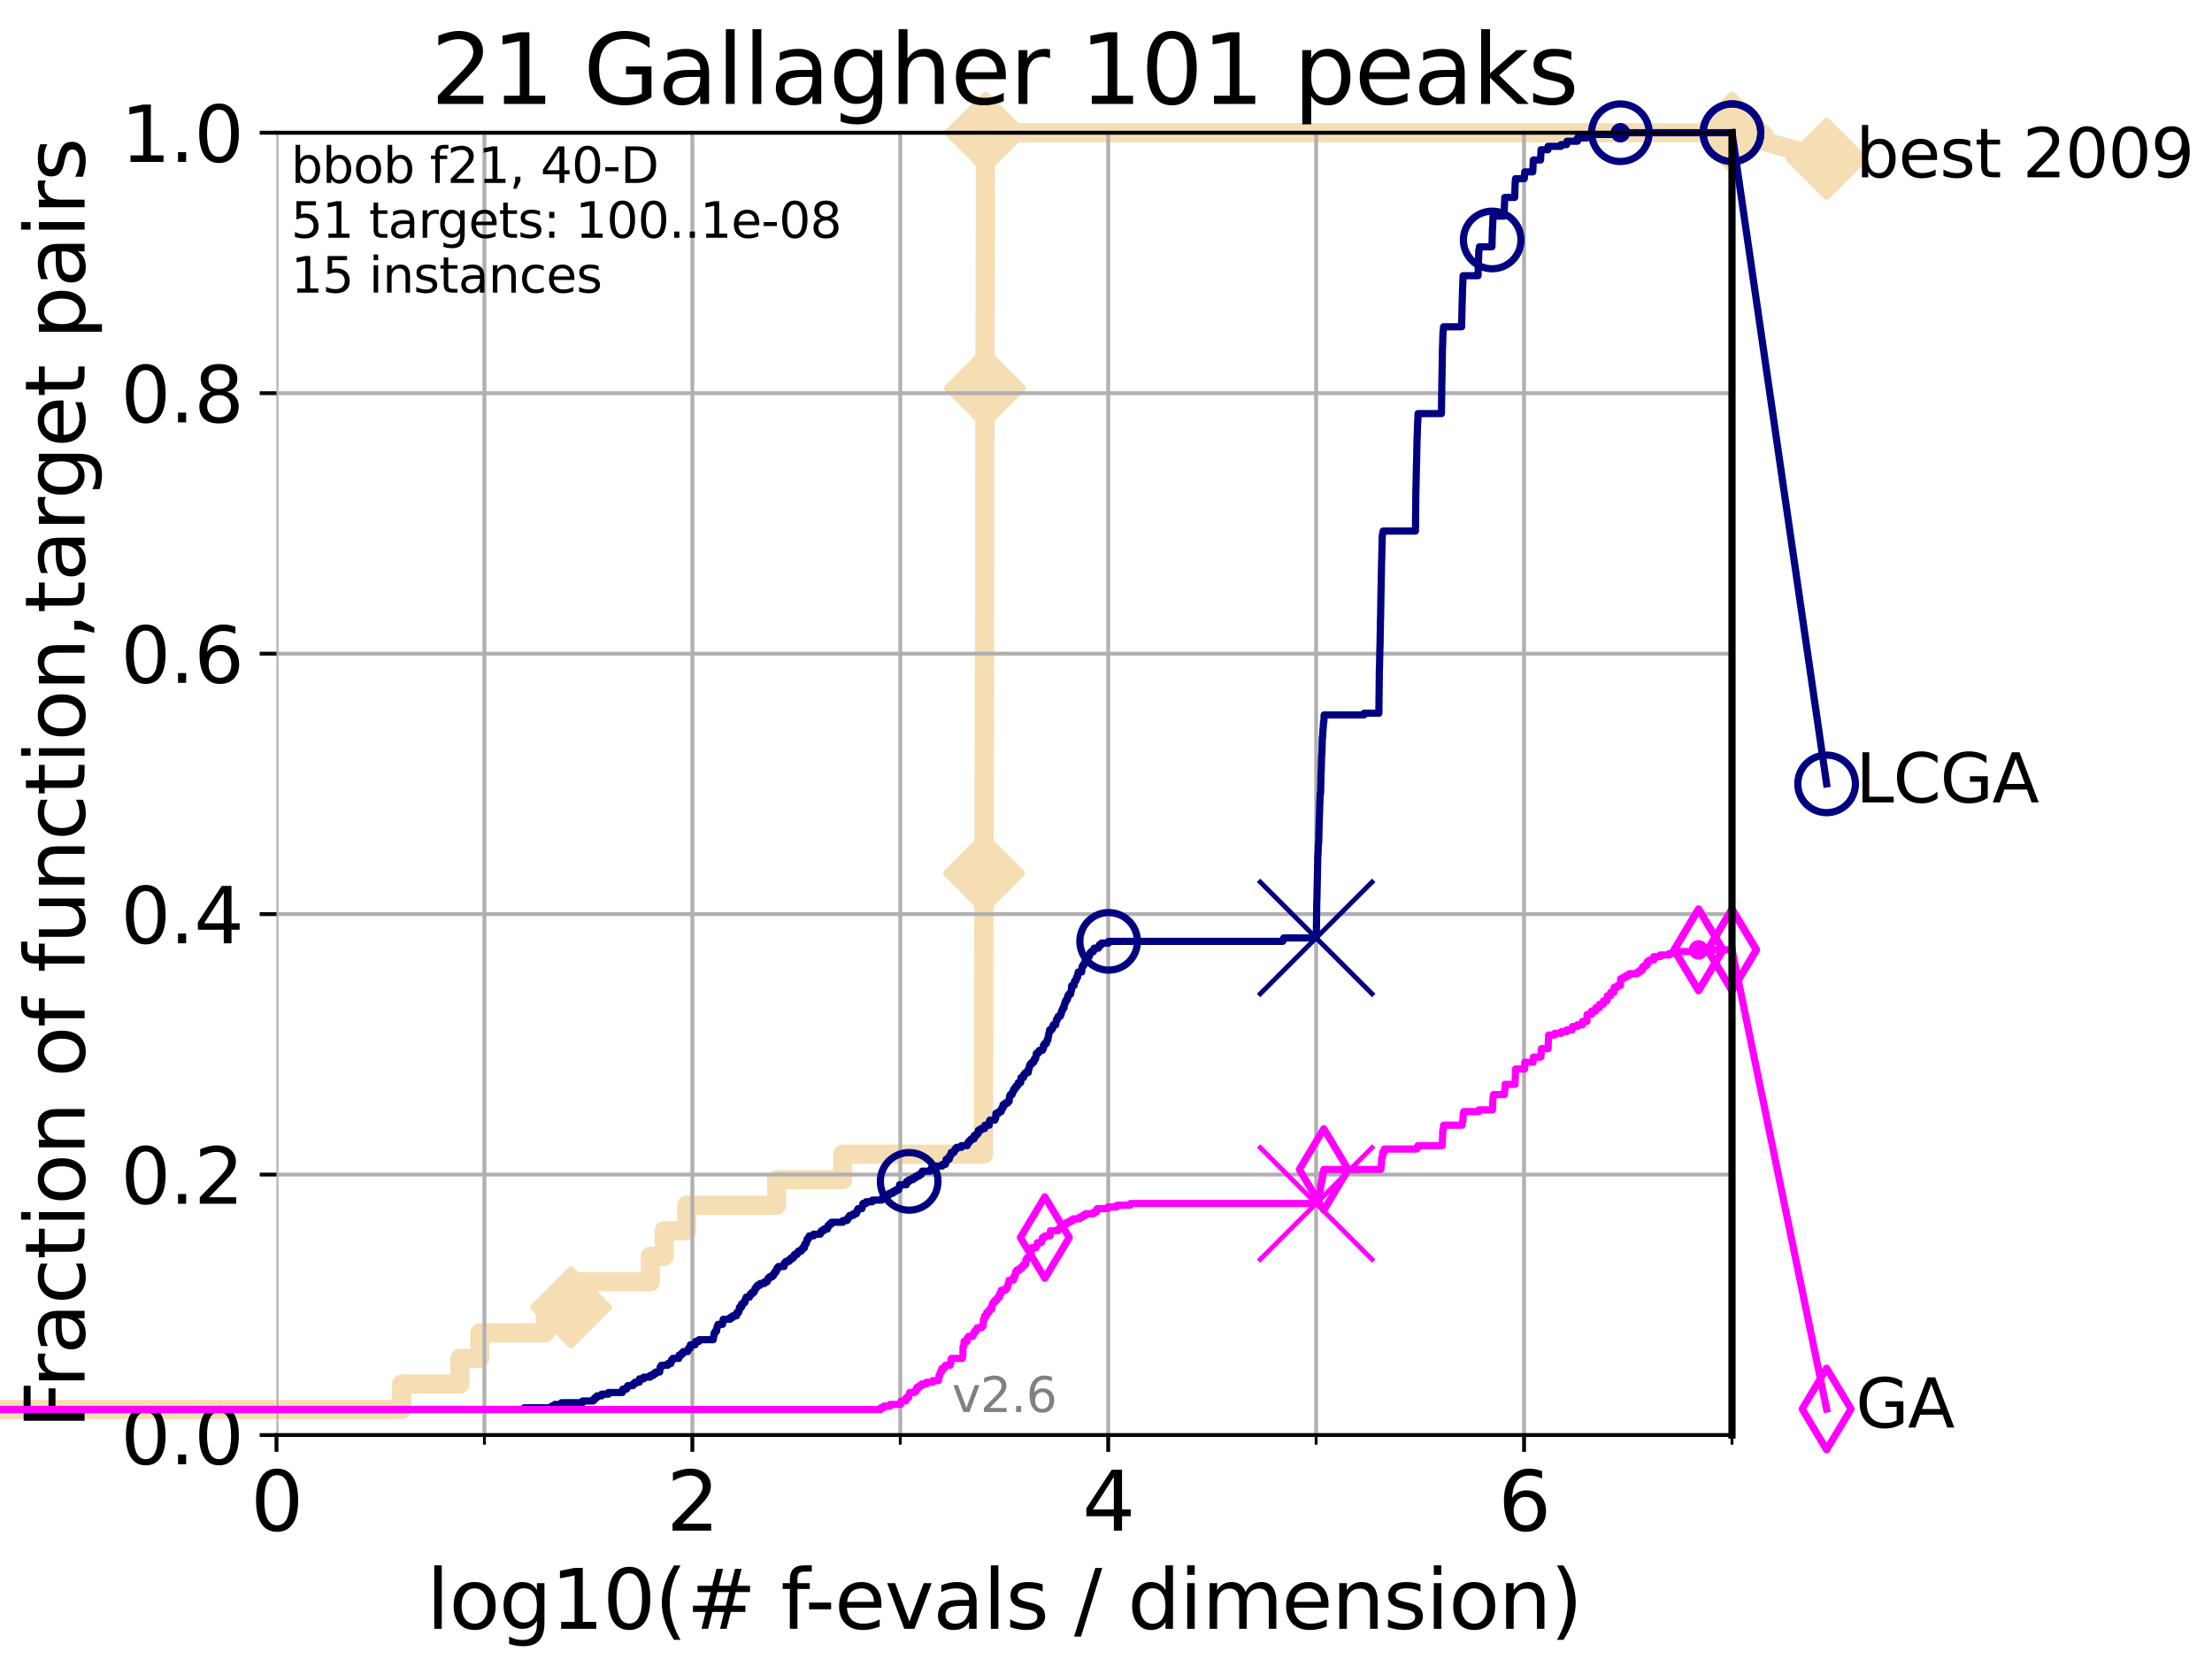 <?xml version="1.0" encoding="utf-8" standalone="no"?>
<!DOCTYPE svg PUBLIC "-//W3C//DTD SVG 1.1//EN"
  "http://www.w3.org/Graphics/SVG/1.1/DTD/svg11.dtd">
<svg xmlns:xlink="http://www.w3.org/1999/xlink" width="460.8pt" height="345.6pt" viewBox="0 0 460.8 345.6" xmlns="http://www.w3.org/2000/svg" version="1.1">
 <defs>
  <style type="text/css">*{stroke-linejoin: round; stroke-linecap: butt}</style>
 </defs>
 <g id="figure_1">
  <g id="patch_1">
   <path d="M 0 345.6 
L 460.8 345.6 
L 460.8 0 
L 0 0 
z
" style="fill: #ffffff"/>
  </g>
  <g id="axes_1">
   <g id="patch_2">
    <path d="M 57.6 298.944 
L 360.806 298.944 
L 360.806 27.648 
L 57.6 27.648 
z
" style="fill: #ffffff"/>
   </g>
   <g id="line2d_1">
    <path d="M -1 293.624 
L 83.678 293.624 
L 83.678 288.305 
L 95.814 288.305 
L 95.814 282.985 
L 99.95 282.985 
L 99.95 277.666 
L 113.574 277.666 
L 113.574 272.346 
L 118.962 272.346 
L 118.962 267.027 
L 135.464 267.027 
L 135.464 261.707 
L 138.362 261.707 
L 138.362 256.388 
L 143.046 256.388 
L 143.046 251.068 
L 161.786 251.068 
L 161.786 245.749 
L 175.553 245.749 
L 175.553 240.429 
L 204.876 240.429 
L 204.876 235.11 
L 204.894 235.11 
L 204.894 229.79 
L 204.898 229.79 
L 204.898 224.471 
L 204.901 224.471 
L 204.901 219.151 
L 204.915 219.151 
L 204.915 213.832 
L 204.922 213.832 
L 204.922 208.512 
L 204.934 208.512 
L 204.934 203.192 
L 204.943 203.192 
L 204.943 197.873 
L 204.954 197.873 
L 204.954 192.553 
L 204.97 192.553 
L 204.97 187.234 
L 204.977 187.234 
L 204.977 181.914 
L 204.988 181.914 
L 204.988 176.595 
L 205.012 176.595 
L 205.012 171.275 
L 205.019 171.275 
L 205.019 165.956 
L 205.028 165.956 
L 205.028 160.636 
L 205.05 160.636 
L 205.05 155.317 
L 205.057 155.317 
L 205.057 149.997 
L 205.067 149.997 
L 205.067 144.678 
L 205.082 144.678 
L 205.082 139.358 
L 205.093 139.358 
L 205.093 134.039 
L 205.105 134.039 
L 205.105 128.719 
L 205.111 128.719 
L 205.111 123.4 
L 205.128 123.4 
L 205.128 118.08 
L 205.135 118.08 
L 205.135 112.76 
L 205.14 112.76 
L 205.14 107.441 
L 205.155 107.441 
L 205.155 102.121 
L 205.161 102.121 
L 205.161 96.802 
L 205.165 96.802 
L 205.165 91.482 
L 205.175 91.482 
L 205.175 86.163 
L 205.185 86.163 
L 205.185 80.843 
L 205.19 80.843 
L 205.19 75.524 
L 205.2 75.524 
L 205.2 70.204 
L 205.209 70.204 
L 205.209 64.885 
L 205.222 64.885 
L 205.222 59.565 
L 205.23 59.565 
L 205.23 54.246 
L 205.238 54.246 
L 205.238 48.926 
L 205.259 48.926 
L 205.259 43.607 
L 205.265 43.607 
L 205.265 38.287 
L 205.27 38.287 
L 205.27 32.968 
L 205.295 32.968 
L 205.295 27.648 
L 360.806 27.648 
" style="fill: none; stroke: #f5deb3; stroke-width: 4; stroke-linecap: square"/>
   </g>
   <g id="line2d_2">
    <defs>
     <path id="m027d52baf2" d="M 0 7.778 
L 7.778 0 
L 0 -7.778 
L -7.778 0 
z
" style="stroke: #f5deb3; stroke-width: 1.5; stroke-linejoin: miter"/>
    </defs>
    <g>
     <use xlink:href="#m027d52baf2" x="118.962" y="272.346" style="fill: #f5deb3; stroke: #f5deb3; stroke-width: 1.5; stroke-linejoin: miter"/>
     <use xlink:href="#m027d52baf2" x="204.988" y="181.914" style="fill: #f5deb3; stroke: #f5deb3; stroke-width: 1.5; stroke-linejoin: miter"/>
     <use xlink:href="#m027d52baf2" x="205.19" y="80.843" style="fill: #f5deb3; stroke: #f5deb3; stroke-width: 1.5; stroke-linejoin: miter"/>
     <use xlink:href="#m027d52baf2" x="205.295" y="27.648" style="fill: #f5deb3; stroke: #f5deb3; stroke-width: 1.5; stroke-linejoin: miter"/>
     <use xlink:href="#m027d52baf2" x="205.295" y="27.648" style="fill: #f5deb3; stroke: #f5deb3; stroke-width: 1.5; stroke-linejoin: miter"/>
     <use xlink:href="#m027d52baf2" x="360.806" y="27.648" style="fill: #f5deb3; stroke: #f5deb3; stroke-width: 1.5; stroke-linejoin: miter"/>
    </g>
   </g>
   <g id="line2d_3">
    <path style="fill: none; stroke: #f5deb3; stroke-width: 4; stroke-linecap: square"/>
    <g/>
   </g>
   <g id="line2d_4">
    <path d="M 360.806 27.648 
L 380.515 33.074 
" style="fill: none; stroke: #f5deb3; stroke-width: 4; stroke-linecap: square"/>
    <g>
     <use xlink:href="#m027d52baf2" x="360.806" y="27.648" style="fill: #f5deb3; stroke: #f5deb3; stroke-width: 1.5; stroke-linejoin: miter"/>
     <use xlink:href="#m027d52baf2" x="380.515" y="33.074" style="fill: #f5deb3; stroke: #f5deb3; stroke-width: 1.5; stroke-linejoin: miter"/>
    </g>
   </g>
   <g id="matplotlib.axis_1">
    <g id="xtick_1">
     <g id="line2d_5">
      <path d="M 57.6 298.944 
L 57.6 27.648 
" clip-path="url(#p8a98ebef67)" style="fill: none; stroke: #b0b0b0; stroke-width: 0.8; stroke-linecap: square"/>
     </g>
     <g id="line2d_6">
      <defs>
       <path id="mb5e9f739db" d="M 0 0 
L 0 3.5 
" style="stroke: #000000; stroke-width: 0.8"/>
      </defs>
      <g>
       <use xlink:href="#mb5e9f739db" x="57.6" y="298.944" style="stroke: #000000; stroke-width: 0.8"/>
      </g>
     </g>
     <g id="text_1">
      <!-- 0 -->
      <g transform="translate(52.192 318.861)scale(0.17 -0.17)">
       <defs>
        <path id="DejaVuSans-30" d="M 2034 4250 
Q 1547 4250 1301 3770 
Q 1056 3291 1056 2328 
Q 1056 1369 1301 889 
Q 1547 409 2034 409 
Q 2525 409 2770 889 
Q 3016 1369 3016 2328 
Q 3016 3291 2770 3770 
Q 2525 4250 2034 4250 
z
M 2034 4750 
Q 2819 4750 3233 4129 
Q 3647 3509 3647 2328 
Q 3647 1150 3233 529 
Q 2819 -91 2034 -91 
Q 1250 -91 836 529 
Q 422 1150 422 2328 
Q 422 3509 836 4129 
Q 1250 4750 2034 4750 
z
" transform="scale(0.016)"/>
       </defs>
       <use xlink:href="#DejaVuSans-30"/>
      </g>
     </g>
    </g>
    <g id="xtick_2">
     <g id="line2d_7">
      <path d="M 144.23 298.944 
L 144.23 27.648 
" clip-path="url(#p8a98ebef67)" style="fill: none; stroke: #b0b0b0; stroke-width: 0.8; stroke-linecap: square"/>
     </g>
     <g id="line2d_8">
      <g>
       <use xlink:href="#mb5e9f739db" x="144.23" y="298.944" style="stroke: #000000; stroke-width: 0.8"/>
      </g>
     </g>
     <g id="text_2">
      <!-- 2 -->
      <g transform="translate(138.822 318.861)scale(0.17 -0.17)">
       <defs>
        <path id="DejaVuSans-32" d="M 1228 531 
L 3431 531 
L 3431 0 
L 469 0 
L 469 531 
Q 828 903 1448 1529 
Q 2069 2156 2228 2338 
Q 2531 2678 2651 2914 
Q 2772 3150 2772 3378 
Q 2772 3750 2511 3984 
Q 2250 4219 1831 4219 
Q 1534 4219 1204 4116 
Q 875 4013 500 3803 
L 500 4441 
Q 881 4594 1212 4672 
Q 1544 4750 1819 4750 
Q 2544 4750 2975 4387 
Q 3406 4025 3406 3419 
Q 3406 3131 3298 2873 
Q 3191 2616 2906 2266 
Q 2828 2175 2409 1742 
Q 1991 1309 1228 531 
z
" transform="scale(0.016)"/>
       </defs>
       <use xlink:href="#DejaVuSans-32"/>
      </g>
     </g>
    </g>
    <g id="xtick_3">
     <g id="line2d_9">
      <path d="M 230.861 298.944 
L 230.861 27.648 
" clip-path="url(#p8a98ebef67)" style="fill: none; stroke: #b0b0b0; stroke-width: 0.8; stroke-linecap: square"/>
     </g>
     <g id="line2d_10">
      <g>
       <use xlink:href="#mb5e9f739db" x="230.861" y="298.944" style="stroke: #000000; stroke-width: 0.8"/>
      </g>
     </g>
     <g id="text_3">
      <!-- 4 -->
      <g transform="translate(225.453 318.861)scale(0.17 -0.17)">
       <defs>
        <path id="DejaVuSans-34" d="M 2419 4116 
L 825 1625 
L 2419 1625 
L 2419 4116 
z
M 2253 4666 
L 3047 4666 
L 3047 1625 
L 3713 1625 
L 3713 1100 
L 3047 1100 
L 3047 0 
L 2419 0 
L 2419 1100 
L 313 1100 
L 313 1709 
L 2253 4666 
z
" transform="scale(0.016)"/>
       </defs>
       <use xlink:href="#DejaVuSans-34"/>
      </g>
     </g>
    </g>
    <g id="xtick_4">
     <g id="line2d_11">
      <path d="M 317.491 298.944 
L 317.491 27.648 
" clip-path="url(#p8a98ebef67)" style="fill: none; stroke: #b0b0b0; stroke-width: 0.8; stroke-linecap: square"/>
     </g>
     <g id="line2d_12">
      <g>
       <use xlink:href="#mb5e9f739db" x="317.491" y="298.944" style="stroke: #000000; stroke-width: 0.8"/>
      </g>
     </g>
     <g id="text_4">
      <!-- 6 -->
      <g transform="translate(312.083 318.861)scale(0.17 -0.17)">
       <defs>
        <path id="DejaVuSans-36" d="M 2113 2584 
Q 1688 2584 1439 2293 
Q 1191 2003 1191 1497 
Q 1191 994 1439 701 
Q 1688 409 2113 409 
Q 2538 409 2786 701 
Q 3034 994 3034 1497 
Q 3034 2003 2786 2293 
Q 2538 2584 2113 2584 
z
M 3366 4563 
L 3366 3988 
Q 3128 4100 2886 4159 
Q 2644 4219 2406 4219 
Q 1781 4219 1451 3797 
Q 1122 3375 1075 2522 
Q 1259 2794 1537 2939 
Q 1816 3084 2150 3084 
Q 2853 3084 3261 2657 
Q 3669 2231 3669 1497 
Q 3669 778 3244 343 
Q 2819 -91 2113 -91 
Q 1303 -91 875 529 
Q 447 1150 447 2328 
Q 447 3434 972 4092 
Q 1497 4750 2381 4750 
Q 2619 4750 2861 4703 
Q 3103 4656 3366 4563 
z
" transform="scale(0.016)"/>
       </defs>
       <use xlink:href="#DejaVuSans-36"/>
      </g>
     </g>
    </g>
    <g id="xtick_5">
     <g id="line2d_13">
      <path d="M 100.915 298.944 
L 100.915 27.648 
" clip-path="url(#p8a98ebef67)" style="fill: none; stroke: #b0b0b0; stroke-width: 0.8; stroke-linecap: square"/>
     </g>
     <g id="line2d_14">
      <defs>
       <path id="mde432f12de" d="M 0 0 
L 0 2 
" style="stroke: #000000; stroke-width: 0.6"/>
      </defs>
      <g>
       <use xlink:href="#mde432f12de" x="100.915" y="298.944" style="stroke: #000000; stroke-width: 0.6"/>
      </g>
     </g>
    </g>
    <g id="xtick_6">
     <g id="line2d_15">
      <path d="M 187.546 298.944 
L 187.546 27.648 
" clip-path="url(#p8a98ebef67)" style="fill: none; stroke: #b0b0b0; stroke-width: 0.8; stroke-linecap: square"/>
     </g>
     <g id="line2d_16">
      <g>
       <use xlink:href="#mde432f12de" x="187.546" y="298.944" style="stroke: #000000; stroke-width: 0.6"/>
      </g>
     </g>
    </g>
    <g id="xtick_7">
     <g id="line2d_17">
      <path d="M 274.176 298.944 
L 274.176 27.648 
" clip-path="url(#p8a98ebef67)" style="fill: none; stroke: #b0b0b0; stroke-width: 0.8; stroke-linecap: square"/>
     </g>
     <g id="line2d_18">
      <g>
       <use xlink:href="#mde432f12de" x="274.176" y="298.944" style="stroke: #000000; stroke-width: 0.6"/>
      </g>
     </g>
    </g>
    <g id="xtick_8">
     <g id="line2d_19">
      <path d="M 360.806 298.944 
L 360.806 27.648 
" clip-path="url(#p8a98ebef67)" style="fill: none; stroke: #b0b0b0; stroke-width: 0.8; stroke-linecap: square"/>
     </g>
     <g id="line2d_20">
      <g>
       <use xlink:href="#mde432f12de" x="360.806" y="298.944" style="stroke: #000000; stroke-width: 0.6"/>
      </g>
     </g>
    </g>
    <g id="text_5">
     <!-- log10(# f-evals / dimension) -->
     <g transform="translate(88.823 339.314)scale(0.17 -0.17)">
      <defs>
       <path id="DejaVuSans-6c" d="M 603 4863 
L 1178 4863 
L 1178 0 
L 603 0 
L 603 4863 
z
" transform="scale(0.016)"/>
       <path id="DejaVuSans-6f" d="M 1959 3097 
Q 1497 3097 1228 2736 
Q 959 2375 959 1747 
Q 959 1119 1226 758 
Q 1494 397 1959 397 
Q 2419 397 2687 759 
Q 2956 1122 2956 1747 
Q 2956 2369 2687 2733 
Q 2419 3097 1959 3097 
z
M 1959 3584 
Q 2709 3584 3137 3096 
Q 3566 2609 3566 1747 
Q 3566 888 3137 398 
Q 2709 -91 1959 -91 
Q 1206 -91 779 398 
Q 353 888 353 1747 
Q 353 2609 779 3096 
Q 1206 3584 1959 3584 
z
" transform="scale(0.016)"/>
       <path id="DejaVuSans-67" d="M 2906 1791 
Q 2906 2416 2648 2759 
Q 2391 3103 1925 3103 
Q 1463 3103 1205 2759 
Q 947 2416 947 1791 
Q 947 1169 1205 825 
Q 1463 481 1925 481 
Q 2391 481 2648 825 
Q 2906 1169 2906 1791 
z
M 3481 434 
Q 3481 -459 3084 -895 
Q 2688 -1331 1869 -1331 
Q 1566 -1331 1297 -1286 
Q 1028 -1241 775 -1147 
L 775 -588 
Q 1028 -725 1275 -790 
Q 1522 -856 1778 -856 
Q 2344 -856 2625 -561 
Q 2906 -266 2906 331 
L 2906 616 
Q 2728 306 2450 153 
Q 2172 0 1784 0 
Q 1141 0 747 490 
Q 353 981 353 1791 
Q 353 2603 747 3093 
Q 1141 3584 1784 3584 
Q 2172 3584 2450 3431 
Q 2728 3278 2906 2969 
L 2906 3500 
L 3481 3500 
L 3481 434 
z
" transform="scale(0.016)"/>
       <path id="DejaVuSans-31" d="M 794 531 
L 1825 531 
L 1825 4091 
L 703 3866 
L 703 4441 
L 1819 4666 
L 2450 4666 
L 2450 531 
L 3481 531 
L 3481 0 
L 794 0 
L 794 531 
z
" transform="scale(0.016)"/>
       <path id="DejaVuSans-28" d="M 1984 4856 
Q 1566 4138 1362 3434 
Q 1159 2731 1159 2009 
Q 1159 1288 1364 580 
Q 1569 -128 1984 -844 
L 1484 -844 
Q 1016 -109 783 600 
Q 550 1309 550 2009 
Q 550 2706 781 3412 
Q 1013 4119 1484 4856 
L 1984 4856 
z
" transform="scale(0.016)"/>
       <path id="DejaVuSans-23" d="M 3272 2816 
L 2363 2816 
L 2100 1772 
L 3016 1772 
L 3272 2816 
z
M 2803 4594 
L 2478 3297 
L 3391 3297 
L 3719 4594 
L 4219 4594 
L 3897 3297 
L 4872 3297 
L 4872 2816 
L 3775 2816 
L 3519 1772 
L 4513 1772 
L 4513 1294 
L 3397 1294 
L 3072 0 
L 2572 0 
L 2894 1294 
L 1978 1294 
L 1656 0 
L 1153 0 
L 1478 1294 
L 494 1294 
L 494 1772 
L 1594 1772 
L 1856 2816 
L 850 2816 
L 850 3297 
L 1978 3297 
L 2297 4594 
L 2803 4594 
z
" transform="scale(0.016)"/>
       <path id="DejaVuSans-20" transform="scale(0.016)"/>
       <path id="DejaVuSans-66" d="M 2375 4863 
L 2375 4384 
L 1825 4384 
Q 1516 4384 1395 4259 
Q 1275 4134 1275 3809 
L 1275 3500 
L 2222 3500 
L 2222 3053 
L 1275 3053 
L 1275 0 
L 697 0 
L 697 3053 
L 147 3053 
L 147 3500 
L 697 3500 
L 697 3744 
Q 697 4328 969 4595 
Q 1241 4863 1831 4863 
L 2375 4863 
z
" transform="scale(0.016)"/>
       <path id="DejaVuSans-2d" d="M 313 2009 
L 1997 2009 
L 1997 1497 
L 313 1497 
L 313 2009 
z
" transform="scale(0.016)"/>
       <path id="DejaVuSans-65" d="M 3597 1894 
L 3597 1613 
L 953 1613 
Q 991 1019 1311 708 
Q 1631 397 2203 397 
Q 2534 397 2845 478 
Q 3156 559 3463 722 
L 3463 178 
Q 3153 47 2828 -22 
Q 2503 -91 2169 -91 
Q 1331 -91 842 396 
Q 353 884 353 1716 
Q 353 2575 817 3079 
Q 1281 3584 2069 3584 
Q 2775 3584 3186 3129 
Q 3597 2675 3597 1894 
z
M 3022 2063 
Q 3016 2534 2758 2815 
Q 2500 3097 2075 3097 
Q 1594 3097 1305 2825 
Q 1016 2553 972 2059 
L 3022 2063 
z
" transform="scale(0.016)"/>
       <path id="DejaVuSans-76" d="M 191 3500 
L 800 3500 
L 1894 563 
L 2988 3500 
L 3597 3500 
L 2284 0 
L 1503 0 
L 191 3500 
z
" transform="scale(0.016)"/>
       <path id="DejaVuSans-61" d="M 2194 1759 
Q 1497 1759 1228 1600 
Q 959 1441 959 1056 
Q 959 750 1161 570 
Q 1363 391 1709 391 
Q 2188 391 2477 730 
Q 2766 1069 2766 1631 
L 2766 1759 
L 2194 1759 
z
M 3341 1997 
L 3341 0 
L 2766 0 
L 2766 531 
Q 2569 213 2275 61 
Q 1981 -91 1556 -91 
Q 1019 -91 701 211 
Q 384 513 384 1019 
Q 384 1609 779 1909 
Q 1175 2209 1959 2209 
L 2766 2209 
L 2766 2266 
Q 2766 2663 2505 2880 
Q 2244 3097 1772 3097 
Q 1472 3097 1187 3025 
Q 903 2953 641 2809 
L 641 3341 
Q 956 3463 1253 3523 
Q 1550 3584 1831 3584 
Q 2591 3584 2966 3190 
Q 3341 2797 3341 1997 
z
" transform="scale(0.016)"/>
       <path id="DejaVuSans-73" d="M 2834 3397 
L 2834 2853 
Q 2591 2978 2328 3040 
Q 2066 3103 1784 3103 
Q 1356 3103 1142 2972 
Q 928 2841 928 2578 
Q 928 2378 1081 2264 
Q 1234 2150 1697 2047 
L 1894 2003 
Q 2506 1872 2764 1633 
Q 3022 1394 3022 966 
Q 3022 478 2636 193 
Q 2250 -91 1575 -91 
Q 1294 -91 989 -36 
Q 684 19 347 128 
L 347 722 
Q 666 556 975 473 
Q 1284 391 1588 391 
Q 1994 391 2212 530 
Q 2431 669 2431 922 
Q 2431 1156 2273 1281 
Q 2116 1406 1581 1522 
L 1381 1569 
Q 847 1681 609 1914 
Q 372 2147 372 2553 
Q 372 3047 722 3315 
Q 1072 3584 1716 3584 
Q 2034 3584 2315 3537 
Q 2597 3491 2834 3397 
z
" transform="scale(0.016)"/>
       <path id="DejaVuSans-2f" d="M 1625 4666 
L 2156 4666 
L 531 -594 
L 0 -594 
L 1625 4666 
z
" transform="scale(0.016)"/>
       <path id="DejaVuSans-64" d="M 2906 2969 
L 2906 4863 
L 3481 4863 
L 3481 0 
L 2906 0 
L 2906 525 
Q 2725 213 2448 61 
Q 2172 -91 1784 -91 
Q 1150 -91 751 415 
Q 353 922 353 1747 
Q 353 2572 751 3078 
Q 1150 3584 1784 3584 
Q 2172 3584 2448 3432 
Q 2725 3281 2906 2969 
z
M 947 1747 
Q 947 1113 1208 752 
Q 1469 391 1925 391 
Q 2381 391 2643 752 
Q 2906 1113 2906 1747 
Q 2906 2381 2643 2742 
Q 2381 3103 1925 3103 
Q 1469 3103 1208 2742 
Q 947 2381 947 1747 
z
" transform="scale(0.016)"/>
       <path id="DejaVuSans-69" d="M 603 3500 
L 1178 3500 
L 1178 0 
L 603 0 
L 603 3500 
z
M 603 4863 
L 1178 4863 
L 1178 4134 
L 603 4134 
L 603 4863 
z
" transform="scale(0.016)"/>
       <path id="DejaVuSans-6d" d="M 3328 2828 
Q 3544 3216 3844 3400 
Q 4144 3584 4550 3584 
Q 5097 3584 5394 3201 
Q 5691 2819 5691 2113 
L 5691 0 
L 5113 0 
L 5113 2094 
Q 5113 2597 4934 2840 
Q 4756 3084 4391 3084 
Q 3944 3084 3684 2787 
Q 3425 2491 3425 1978 
L 3425 0 
L 2847 0 
L 2847 2094 
Q 2847 2600 2669 2842 
Q 2491 3084 2119 3084 
Q 1678 3084 1418 2786 
Q 1159 2488 1159 1978 
L 1159 0 
L 581 0 
L 581 3500 
L 1159 3500 
L 1159 2956 
Q 1356 3278 1631 3431 
Q 1906 3584 2284 3584 
Q 2666 3584 2933 3390 
Q 3200 3197 3328 2828 
z
" transform="scale(0.016)"/>
       <path id="DejaVuSans-6e" d="M 3513 2113 
L 3513 0 
L 2938 0 
L 2938 2094 
Q 2938 2591 2744 2837 
Q 2550 3084 2163 3084 
Q 1697 3084 1428 2787 
Q 1159 2491 1159 1978 
L 1159 0 
L 581 0 
L 581 3500 
L 1159 3500 
L 1159 2956 
Q 1366 3272 1645 3428 
Q 1925 3584 2291 3584 
Q 2894 3584 3203 3211 
Q 3513 2838 3513 2113 
z
" transform="scale(0.016)"/>
       <path id="DejaVuSans-29" d="M 513 4856 
L 1013 4856 
Q 1481 4119 1714 3412 
Q 1947 2706 1947 2009 
Q 1947 1309 1714 600 
Q 1481 -109 1013 -844 
L 513 -844 
Q 928 -128 1133 580 
Q 1338 1288 1338 2009 
Q 1338 2731 1133 3434 
Q 928 4138 513 4856 
z
" transform="scale(0.016)"/>
      </defs>
      <use xlink:href="#DejaVuSans-6c"/>
      <use xlink:href="#DejaVuSans-6f" x="27.783"/>
      <use xlink:href="#DejaVuSans-67" x="88.965"/>
      <use xlink:href="#DejaVuSans-31" x="152.441"/>
      <use xlink:href="#DejaVuSans-30" x="216.064"/>
      <use xlink:href="#DejaVuSans-28" x="279.688"/>
      <use xlink:href="#DejaVuSans-23" x="318.701"/>
      <use xlink:href="#DejaVuSans-20" x="402.49"/>
      <use xlink:href="#DejaVuSans-66" x="434.277"/>
      <use xlink:href="#DejaVuSans-2d" x="463.982"/>
      <use xlink:href="#DejaVuSans-65" x="500.066"/>
      <use xlink:href="#DejaVuSans-76" x="561.59"/>
      <use xlink:href="#DejaVuSans-61" x="620.77"/>
      <use xlink:href="#DejaVuSans-6c" x="682.049"/>
      <use xlink:href="#DejaVuSans-73" x="709.832"/>
      <use xlink:href="#DejaVuSans-20" x="761.932"/>
      <use xlink:href="#DejaVuSans-2f" x="793.719"/>
      <use xlink:href="#DejaVuSans-20" x="827.41"/>
      <use xlink:href="#DejaVuSans-64" x="859.197"/>
      <use xlink:href="#DejaVuSans-69" x="922.674"/>
      <use xlink:href="#DejaVuSans-6d" x="950.457"/>
      <use xlink:href="#DejaVuSans-65" x="1047.869"/>
      <use xlink:href="#DejaVuSans-6e" x="1109.393"/>
      <use xlink:href="#DejaVuSans-73" x="1172.771"/>
      <use xlink:href="#DejaVuSans-69" x="1224.871"/>
      <use xlink:href="#DejaVuSans-6f" x="1252.654"/>
      <use xlink:href="#DejaVuSans-6e" x="1313.836"/>
      <use xlink:href="#DejaVuSans-29" x="1377.215"/>
     </g>
    </g>
   </g>
   <g id="matplotlib.axis_2">
    <g id="ytick_1">
     <g id="line2d_21">
      <path d="M 57.6 298.944 
L 360.806 298.944 
" clip-path="url(#p8a98ebef67)" style="fill: none; stroke: #b0b0b0; stroke-width: 0.8; stroke-linecap: square"/>
     </g>
     <g id="line2d_22">
      <defs>
       <path id="m30a65c105f" d="M 0 0 
L -3.5 0 
" style="stroke: #000000; stroke-width: 0.8"/>
      </defs>
      <g>
       <use xlink:href="#m30a65c105f" x="57.6" y="298.944" style="stroke: #000000; stroke-width: 0.8"/>
      </g>
     </g>
     <g id="text_6">
      <!-- 0.0 -->
      <g transform="translate(25.155 305.023)scale(0.16 -0.16)">
       <defs>
        <path id="DejaVuSans-2e" d="M 684 794 
L 1344 794 
L 1344 0 
L 684 0 
L 684 794 
z
" transform="scale(0.016)"/>
       </defs>
       <use xlink:href="#DejaVuSans-30"/>
       <use xlink:href="#DejaVuSans-2e" x="63.623"/>
       <use xlink:href="#DejaVuSans-30" x="95.41"/>
      </g>
     </g>
    </g>
    <g id="ytick_2">
     <g id="line2d_23">
      <path d="M 57.6 244.685 
L 360.806 244.685 
" clip-path="url(#p8a98ebef67)" style="fill: none; stroke: #b0b0b0; stroke-width: 0.8; stroke-linecap: square"/>
     </g>
     <g id="line2d_24">
      <g>
       <use xlink:href="#m30a65c105f" x="57.6" y="244.685" style="stroke: #000000; stroke-width: 0.8"/>
      </g>
     </g>
     <g id="text_7">
      <!-- 0.2 -->
      <g transform="translate(25.155 250.764)scale(0.16 -0.16)">
       <use xlink:href="#DejaVuSans-30"/>
       <use xlink:href="#DejaVuSans-2e" x="63.623"/>
       <use xlink:href="#DejaVuSans-32" x="95.41"/>
      </g>
     </g>
    </g>
    <g id="ytick_3">
     <g id="line2d_25">
      <path d="M 57.6 190.426 
L 360.806 190.426 
" clip-path="url(#p8a98ebef67)" style="fill: none; stroke: #b0b0b0; stroke-width: 0.8; stroke-linecap: square"/>
     </g>
     <g id="line2d_26">
      <g>
       <use xlink:href="#m30a65c105f" x="57.6" y="190.426" style="stroke: #000000; stroke-width: 0.8"/>
      </g>
     </g>
     <g id="text_8">
      <!-- 0.4 -->
      <g transform="translate(25.155 196.504)scale(0.16 -0.16)">
       <use xlink:href="#DejaVuSans-30"/>
       <use xlink:href="#DejaVuSans-2e" x="63.623"/>
       <use xlink:href="#DejaVuSans-34" x="95.41"/>
      </g>
     </g>
    </g>
    <g id="ytick_4">
     <g id="line2d_27">
      <path d="M 57.6 136.166 
L 360.806 136.166 
" clip-path="url(#p8a98ebef67)" style="fill: none; stroke: #b0b0b0; stroke-width: 0.8; stroke-linecap: square"/>
     </g>
     <g id="line2d_28">
      <g>
       <use xlink:href="#m30a65c105f" x="57.6" y="136.166" style="stroke: #000000; stroke-width: 0.8"/>
      </g>
     </g>
     <g id="text_9">
      <!-- 0.6 -->
      <g transform="translate(25.155 142.245)scale(0.16 -0.16)">
       <use xlink:href="#DejaVuSans-30"/>
       <use xlink:href="#DejaVuSans-2e" x="63.623"/>
       <use xlink:href="#DejaVuSans-36" x="95.41"/>
      </g>
     </g>
    </g>
    <g id="ytick_5">
     <g id="line2d_29">
      <path d="M 57.6 81.907 
L 360.806 81.907 
" clip-path="url(#p8a98ebef67)" style="fill: none; stroke: #b0b0b0; stroke-width: 0.8; stroke-linecap: square"/>
     </g>
     <g id="line2d_30">
      <g>
       <use xlink:href="#m30a65c105f" x="57.6" y="81.907" style="stroke: #000000; stroke-width: 0.8"/>
      </g>
     </g>
     <g id="text_10">
      <!-- 0.8 -->
      <g transform="translate(25.155 87.986)scale(0.16 -0.16)">
       <defs>
        <path id="DejaVuSans-38" d="M 2034 2216 
Q 1584 2216 1326 1975 
Q 1069 1734 1069 1313 
Q 1069 891 1326 650 
Q 1584 409 2034 409 
Q 2484 409 2743 651 
Q 3003 894 3003 1313 
Q 3003 1734 2745 1975 
Q 2488 2216 2034 2216 
z
M 1403 2484 
Q 997 2584 770 2862 
Q 544 3141 544 3541 
Q 544 4100 942 4425 
Q 1341 4750 2034 4750 
Q 2731 4750 3128 4425 
Q 3525 4100 3525 3541 
Q 3525 3141 3298 2862 
Q 3072 2584 2669 2484 
Q 3125 2378 3379 2068 
Q 3634 1759 3634 1313 
Q 3634 634 3220 271 
Q 2806 -91 2034 -91 
Q 1263 -91 848 271 
Q 434 634 434 1313 
Q 434 1759 690 2068 
Q 947 2378 1403 2484 
z
M 1172 3481 
Q 1172 3119 1398 2916 
Q 1625 2713 2034 2713 
Q 2441 2713 2670 2916 
Q 2900 3119 2900 3481 
Q 2900 3844 2670 4047 
Q 2441 4250 2034 4250 
Q 1625 4250 1398 4047 
Q 1172 3844 1172 3481 
z
" transform="scale(0.016)"/>
       </defs>
       <use xlink:href="#DejaVuSans-30"/>
       <use xlink:href="#DejaVuSans-2e" x="63.623"/>
       <use xlink:href="#DejaVuSans-38" x="95.41"/>
      </g>
     </g>
    </g>
    <g id="ytick_6">
     <g id="line2d_31">
      <path d="M 57.6 27.648 
L 360.806 27.648 
" clip-path="url(#p8a98ebef67)" style="fill: none; stroke: #b0b0b0; stroke-width: 0.8; stroke-linecap: square"/>
     </g>
     <g id="line2d_32">
      <g>
       <use xlink:href="#m30a65c105f" x="57.6" y="27.648" style="stroke: #000000; stroke-width: 0.8"/>
      </g>
     </g>
     <g id="text_11">
      <!-- 1.0 -->
      <g transform="translate(25.155 33.727)scale(0.16 -0.16)">
       <use xlink:href="#DejaVuSans-31"/>
       <use xlink:href="#DejaVuSans-2e" x="63.623"/>
       <use xlink:href="#DejaVuSans-30" x="95.41"/>
      </g>
     </g>
    </g>
    <g id="text_12">
     <!-- Fraction of function,target pairs -->
     <g transform="translate(17.62 297.681)rotate(-90)scale(0.17 -0.17)">
      <defs>
       <path id="DejaVuSans-46" d="M 628 4666 
L 3309 4666 
L 3309 4134 
L 1259 4134 
L 1259 2759 
L 3109 2759 
L 3109 2228 
L 1259 2228 
L 1259 0 
L 628 0 
L 628 4666 
z
" transform="scale(0.016)"/>
       <path id="DejaVuSans-72" d="M 2631 2963 
Q 2534 3019 2420 3045 
Q 2306 3072 2169 3072 
Q 1681 3072 1420 2755 
Q 1159 2438 1159 1844 
L 1159 0 
L 581 0 
L 581 3500 
L 1159 3500 
L 1159 2956 
Q 1341 3275 1631 3429 
Q 1922 3584 2338 3584 
Q 2397 3584 2469 3576 
Q 2541 3569 2628 3553 
L 2631 2963 
z
" transform="scale(0.016)"/>
       <path id="DejaVuSans-63" d="M 3122 3366 
L 3122 2828 
Q 2878 2963 2633 3030 
Q 2388 3097 2138 3097 
Q 1578 3097 1268 2742 
Q 959 2388 959 1747 
Q 959 1106 1268 751 
Q 1578 397 2138 397 
Q 2388 397 2633 464 
Q 2878 531 3122 666 
L 3122 134 
Q 2881 22 2623 -34 
Q 2366 -91 2075 -91 
Q 1284 -91 818 406 
Q 353 903 353 1747 
Q 353 2603 823 3093 
Q 1294 3584 2113 3584 
Q 2378 3584 2631 3529 
Q 2884 3475 3122 3366 
z
" transform="scale(0.016)"/>
       <path id="DejaVuSans-74" d="M 1172 4494 
L 1172 3500 
L 2356 3500 
L 2356 3053 
L 1172 3053 
L 1172 1153 
Q 1172 725 1289 603 
Q 1406 481 1766 481 
L 2356 481 
L 2356 0 
L 1766 0 
Q 1100 0 847 248 
Q 594 497 594 1153 
L 594 3053 
L 172 3053 
L 172 3500 
L 594 3500 
L 594 4494 
L 1172 4494 
z
" transform="scale(0.016)"/>
       <path id="DejaVuSans-75" d="M 544 1381 
L 544 3500 
L 1119 3500 
L 1119 1403 
Q 1119 906 1312 657 
Q 1506 409 1894 409 
Q 2359 409 2629 706 
Q 2900 1003 2900 1516 
L 2900 3500 
L 3475 3500 
L 3475 0 
L 2900 0 
L 2900 538 
Q 2691 219 2414 64 
Q 2138 -91 1772 -91 
Q 1169 -91 856 284 
Q 544 659 544 1381 
z
M 1991 3584 
L 1991 3584 
z
" transform="scale(0.016)"/>
       <path id="DejaVuSans-2c" d="M 750 794 
L 1409 794 
L 1409 256 
L 897 -744 
L 494 -744 
L 750 256 
L 750 794 
z
" transform="scale(0.016)"/>
       <path id="DejaVuSans-70" d="M 1159 525 
L 1159 -1331 
L 581 -1331 
L 581 3500 
L 1159 3500 
L 1159 2969 
Q 1341 3281 1617 3432 
Q 1894 3584 2278 3584 
Q 2916 3584 3314 3078 
Q 3713 2572 3713 1747 
Q 3713 922 3314 415 
Q 2916 -91 2278 -91 
Q 1894 -91 1617 61 
Q 1341 213 1159 525 
z
M 3116 1747 
Q 3116 2381 2855 2742 
Q 2594 3103 2138 3103 
Q 1681 3103 1420 2742 
Q 1159 2381 1159 1747 
Q 1159 1113 1420 752 
Q 1681 391 2138 391 
Q 2594 391 2855 752 
Q 3116 1113 3116 1747 
z
" transform="scale(0.016)"/>
      </defs>
      <use xlink:href="#DejaVuSans-46"/>
      <use xlink:href="#DejaVuSans-72" x="50.27"/>
      <use xlink:href="#DejaVuSans-61" x="91.383"/>
      <use xlink:href="#DejaVuSans-63" x="152.662"/>
      <use xlink:href="#DejaVuSans-74" x="207.643"/>
      <use xlink:href="#DejaVuSans-69" x="246.852"/>
      <use xlink:href="#DejaVuSans-6f" x="274.635"/>
      <use xlink:href="#DejaVuSans-6e" x="335.816"/>
      <use xlink:href="#DejaVuSans-20" x="399.195"/>
      <use xlink:href="#DejaVuSans-6f" x="430.982"/>
      <use xlink:href="#DejaVuSans-66" x="492.164"/>
      <use xlink:href="#DejaVuSans-20" x="527.369"/>
      <use xlink:href="#DejaVuSans-66" x="559.156"/>
      <use xlink:href="#DejaVuSans-75" x="594.361"/>
      <use xlink:href="#DejaVuSans-6e" x="657.74"/>
      <use xlink:href="#DejaVuSans-63" x="721.119"/>
      <use xlink:href="#DejaVuSans-74" x="776.1"/>
      <use xlink:href="#DejaVuSans-69" x="815.309"/>
      <use xlink:href="#DejaVuSans-6f" x="843.092"/>
      <use xlink:href="#DejaVuSans-6e" x="904.273"/>
      <use xlink:href="#DejaVuSans-2c" x="967.652"/>
      <use xlink:href="#DejaVuSans-74" x="999.439"/>
      <use xlink:href="#DejaVuSans-61" x="1038.648"/>
      <use xlink:href="#DejaVuSans-72" x="1099.928"/>
      <use xlink:href="#DejaVuSans-67" x="1139.291"/>
      <use xlink:href="#DejaVuSans-65" x="1202.768"/>
      <use xlink:href="#DejaVuSans-74" x="1264.291"/>
      <use xlink:href="#DejaVuSans-20" x="1303.5"/>
      <use xlink:href="#DejaVuSans-70" x="1335.287"/>
      <use xlink:href="#DejaVuSans-61" x="1398.764"/>
      <use xlink:href="#DejaVuSans-69" x="1460.043"/>
      <use xlink:href="#DejaVuSans-72" x="1487.826"/>
      <use xlink:href="#DejaVuSans-73" x="1528.939"/>
     </g>
    </g>
   </g>
   <g id="line2d_33">
    <defs>
     <path id="mf746f3351f" d="M 0 1.5 
C 0.398 1.5 0.779 1.342 1.061 1.061 
C 1.342 0.779 1.5 0.398 1.5 0 
C 1.5 -0.398 1.342 -0.779 1.061 -1.061 
C 0.779 -1.342 0.398 -1.5 0 -1.5 
C -0.398 -1.5 -0.779 -1.342 -1.061 -1.061 
C -1.342 -0.779 -1.5 -0.398 -1.5 0 
C -1.5 0.398 -1.342 0.779 -1.061 1.061 
C -0.779 1.342 -0.398 1.5 0 1.5 
z
" style="stroke: #f5deb3"/>
    </defs>
    <g>
     <use xlink:href="#mf746f3351f" x="205.295" y="27.648" style="fill: #f5deb3; stroke: #f5deb3"/>
     <use xlink:href="#mf746f3351f" x="205.295" y="27.648" style="fill: #f5deb3; stroke: #f5deb3"/>
    </g>
   </g>
   <g id="line2d_34">
    <defs>
     <path id="m153b80b378" d="M 0 1.5 
C 0.398 1.5 0.779 1.342 1.061 1.061 
C 1.342 0.779 1.5 0.398 1.5 0 
C 1.5 -0.398 1.342 -0.779 1.061 -1.061 
C 0.779 -1.342 0.398 -1.5 0 -1.5 
C -0.398 -1.5 -0.779 -1.342 -1.061 -1.061 
C -1.342 -0.779 -1.5 -0.398 -1.5 0 
C -1.5 0.398 -1.342 0.779 -1.061 1.061 
C -0.779 1.342 -0.398 1.5 0 1.5 
z
" style="stroke: #000080"/>
    </defs>
    <g>
     <use xlink:href="#m153b80b378" x="337.556" y="27.648" style="fill: #000080; stroke: #000080"/>
     <use xlink:href="#m153b80b378" x="337.556" y="27.648" style="fill: #000080; stroke: #000080"/>
    </g>
   </g>
   <g id="line2d_35">
    <path d="M -1 293.624 
L 109.19 293.624 
L 109.19 293.27 
L 114.939 293.27 
L 114.939 292.915 
L 115.576 292.915 
L 115.576 292.561 
L 116.968 292.561 
L 116.968 292.206 
L 121.377 292.206 
L 121.377 291.851 
L 123.587 291.851 
L 123.587 291.497 
L 123.95 291.497 
L 123.95 291.142 
L 124.36 291.142 
L 124.36 290.787 
L 125.322 290.787 
L 125.322 290.433 
L 126.757 290.433 
L 126.757 290.078 
L 129.653 290.078 
L 129.745 289.369 
L 130.531 289.369 
L 130.531 289.014 
L 130.754 289.014 
L 130.754 288.66 
L 131.847 288.66 
L 131.847 288.305 
L 132.252 288.305 
L 132.252 287.95 
L 133.163 287.95 
L 133.197 287.241 
L 134.064 287.241 
L 134.064 286.886 
L 135.419 286.886 
L 135.419 286.532 
L 136.083 286.532 
L 136.083 286.177 
L 136.577 286.177 
L 136.577 285.822 
L 137.42 285.822 
L 137.528 284.759 
L 137.774 284.759 
L 137.774 284.404 
L 139.123 284.404 
L 139.123 284.049 
L 139.754 284.049 
L 139.85 283.34 
L 140.132 283.34 
L 140.132 282.985 
L 141.421 282.985 
L 141.475 282.276 
L 141.959 282.276 
L 141.959 281.922 
L 142.327 281.922 
L 142.327 281.567 
L 143.256 281.567 
L 143.256 281.212 
L 143.428 281.212 
L 143.428 280.858 
L 143.797 280.858 
L 143.817 280.148 
L 144.814 280.148 
L 144.923 279.439 
L 145.626 279.439 
L 145.626 279.084 
L 148.571 279.084 
L 148.656 278.375 
L 148.708 278.375 
L 148.786 277.666 
L 148.991 277.666 
L 148.991 277.311 
L 149.274 277.311 
L 149.332 276.602 
L 149.417 276.602 
L 149.417 276.247 
L 149.584 276.247 
L 149.584 275.893 
L 150.53 275.893 
L 150.577 275.183 
L 150.664 275.183 
L 150.664 274.829 
L 152.082 274.829 
L 152.082 274.474 
L 152.611 274.474 
L 152.611 274.12 
L 153.421 274.12 
L 153.49 273.41 
L 153.877 273.41 
L 153.877 273.056 
L 154.004 273.056 
L 154.026 272.346 
L 154.454 272.346 
L 154.476 271.637 
L 154.876 271.637 
L 154.876 271.282 
L 155.209 271.282 
L 155.264 270.573 
L 155.446 270.573 
L 155.446 270.219 
L 156.141 270.219 
L 156.141 269.864 
L 156.327 269.864 
L 156.327 269.509 
L 156.747 269.509 
L 156.747 269.155 
L 157.128 269.155 
L 157.128 268.8 
L 157.263 268.8 
L 157.263 268.445 
L 157.489 268.445 
L 157.489 268.091 
L 157.796 268.091 
L 157.796 267.736 
L 158.35 267.736 
L 158.35 267.381 
L 159.239 267.381 
L 159.239 267.027 
L 159.811 267.027 
L 159.811 266.672 
L 159.96 266.672 
L 159.96 266.318 
L 160.309 266.318 
L 160.309 265.963 
L 160.908 265.963 
L 160.908 265.608 
L 161.219 265.608 
L 161.219 265.254 
L 161.435 265.254 
L 161.435 264.899 
L 161.734 264.899 
L 161.831 264.19 
L 162.143 264.19 
L 162.143 263.835 
L 163.347 263.835 
L 163.385 263.126 
L 163.696 263.126 
L 163.696 262.771 
L 164.38 262.771 
L 164.38 262.417 
L 164.76 262.417 
L 164.76 262.062 
L 165.291 262.062 
L 165.291 261.707 
L 165.476 261.707 
L 165.476 261.353 
L 165.996 261.353 
L 165.996 260.998 
L 166.304 260.998 
L 166.304 260.643 
L 166.908 260.643 
L 166.908 260.289 
L 167.195 260.289 
L 167.195 259.934 
L 167.586 259.934 
L 167.598 259.225 
L 167.875 259.225 
L 167.875 258.87 
L 168.025 258.87 
L 168.118 258.161 
L 168.387 258.161 
L 168.387 257.806 
L 168.589 257.806 
L 168.589 257.452 
L 169.502 257.452 
L 169.502 257.097 
L 170.882 257.097 
L 170.882 256.742 
L 171.103 256.742 
L 171.103 256.388 
L 171.627 256.388 
L 171.627 256.033 
L 172.368 256.033 
L 172.46 255.324 
L 172.809 255.324 
L 172.809 254.969 
L 173.211 254.969 
L 173.211 254.615 
L 175.582 254.615 
L 175.582 254.26 
L 176.442 254.26 
L 176.442 253.905 
L 176.725 253.905 
L 176.725 253.551 
L 176.981 253.551 
L 176.981 253.196 
L 177.757 253.196 
L 177.757 252.841 
L 178.404 252.841 
L 178.404 252.487 
L 178.533 252.487 
L 178.533 252.132 
L 178.748 252.132 
L 178.748 251.778 
L 179.56 251.778 
L 179.56 251.423 
L 179.687 251.423 
L 179.753 250.714 
L 180.429 250.714 
L 180.429 250.359 
L 181.697 250.359 
L 181.697 250.004 
L 183.704 250.004 
L 183.704 249.65 
L 183.912 249.65 
L 183.912 249.295 
L 184.034 249.295 
L 184.034 248.94 
L 185.227 248.94 
L 185.227 248.586 
L 185.968 248.586 
L 185.968 248.231 
L 186.572 248.231 
L 186.572 247.877 
L 187.201 247.877 
L 187.201 247.522 
L 187.32 247.522 
L 187.396 246.813 
L 188.825 246.813 
L 188.858 246.103 
L 189.395 246.103 
L 189.395 245.749 
L 190.172 245.749 
L 190.172 245.394 
L 190.727 245.394 
L 190.727 245.039 
L 191.394 245.039 
L 191.394 244.685 
L 191.909 244.685 
L 191.909 244.33 
L 192.113 244.33 
L 192.113 243.976 
L 193.844 243.976 
L 193.844 243.621 
L 194.035 243.621 
L 194.035 243.266 
L 194.325 243.266 
L 194.325 242.912 
L 196.282 242.912 
L 196.282 242.557 
L 196.96 242.557 
L 196.96 242.202 
L 197.082 242.202 
L 197.086 241.493 
L 197.744 241.493 
L 197.784 240.784 
L 198.052 240.784 
L 198.151 240.075 
L 198.733 240.075 
L 198.733 239.72 
L 198.93 239.72 
L 198.93 239.365 
L 199.273 239.365 
L 199.273 239.011 
L 200.28 239.011 
L 200.28 238.656 
L 201.496 238.656 
L 201.496 238.301 
L 201.66 238.301 
L 201.66 237.947 
L 201.969 237.947 
L 201.969 237.592 
L 202.318 237.592 
L 202.318 237.237 
L 202.918 237.237 
L 202.954 236.528 
L 203.442 236.528 
L 203.442 236.174 
L 203.757 236.174 
L 203.791 235.464 
L 204.324 235.464 
L 204.324 235.11 
L 205.107 235.11 
L 205.148 234.4 
L 206.074 234.4 
L 206.076 233.691 
L 206.21 233.691 
L 206.21 233.336 
L 207.251 233.336 
L 207.251 232.982 
L 207.416 232.982 
L 207.469 231.918 
L 208.046 231.918 
L 208.046 231.563 
L 208.571 231.563 
L 208.678 230.854 
L 208.935 230.854 
L 208.943 230.145 
L 209.377 230.145 
L 209.377 229.79 
L 209.932 229.79 
L 209.932 229.435 
L 210.213 229.435 
L 210.305 228.372 
L 210.45 228.372 
L 210.45 228.017 
L 210.846 228.017 
L 210.846 227.662 
L 211.004 227.662 
L 211.004 227.308 
L 211.131 227.308 
L 211.131 226.953 
L 211.412 226.953 
L 211.412 226.598 
L 211.66 226.598 
L 211.66 226.244 
L 211.973 226.244 
L 211.973 225.889 
L 212.123 225.889 
L 212.123 225.534 
L 212.625 225.534 
L 212.707 224.471 
L 213.223 224.471 
L 213.319 223.761 
L 213.643 223.761 
L 213.643 223.407 
L 214.207 223.407 
L 214.221 222.697 
L 214.371 222.697 
L 214.462 221.988 
L 214.617 221.988 
L 214.617 221.634 
L 214.973 221.634 
L 214.973 221.279 
L 215.348 221.279 
L 215.348 220.924 
L 215.483 220.924 
L 215.483 220.57 
L 215.747 220.57 
L 215.831 219.86 
L 215.865 219.86 
L 215.865 219.506 
L 216.191 219.506 
L 216.191 219.151 
L 216.53 219.151 
L 216.53 218.796 
L 217.173 218.796 
L 217.173 218.442 
L 217.364 218.442 
L 217.365 217.733 
L 217.613 217.733 
L 217.613 217.378 
L 217.996 217.378 
L 218.1 216.669 
L 218.285 216.669 
L 218.359 215.959 
L 218.423 215.959 
L 218.489 215.25 
L 218.582 215.25 
L 218.654 214.541 
L 219.08 214.541 
L 219.08 214.186 
L 219.319 214.186 
L 219.418 213.477 
L 219.939 213.477 
L 220.001 212.768 
L 220.063 212.768 
L 220.063 212.413 
L 220.272 212.413 
L 220.272 212.058 
L 220.462 212.058 
L 220.462 211.704 
L 220.884 211.704 
L 220.884 211.349 
L 221.058 211.349 
L 221.122 210.64 
L 221.297 210.64 
L 221.297 210.285 
L 221.432 210.285 
L 221.432 209.931 
L 221.687 209.931 
L 221.716 209.221 
L 221.828 209.221 
L 221.828 208.867 
L 221.96 208.867 
L 221.96 208.512 
L 222.17 208.512 
L 222.17 208.157 
L 222.386 208.157 
L 222.433 207.448 
L 222.669 207.448 
L 222.669 207.093 
L 223.022 207.093 
L 223.109 206.384 
L 223.197 206.384 
L 223.255 205.32 
L 223.747 205.32 
L 223.78 204.611 
L 223.922 204.611 
L 223.922 204.256 
L 224.178 204.256 
L 224.277 203.547 
L 224.496 203.547 
L 224.517 202.838 
L 224.628 202.838 
L 224.628 202.483 
L 225.342 202.483 
L 225.398 201.419 
L 225.578 201.419 
L 225.578 201.065 
L 225.813 201.065 
L 225.813 200.71 
L 226.014 200.71 
L 226.014 200.355 
L 226.126 200.355 
L 226.126 200.001 
L 226.398 200.001 
L 226.469 199.291 
L 226.903 199.291 
L 226.999 198.582 
L 227.281 198.582 
L 227.281 198.228 
L 227.781 198.228 
L 227.781 197.873 
L 227.925 197.873 
L 227.925 197.518 
L 228.822 197.518 
L 228.822 197.164 
L 229.011 197.164 
L 229.011 196.809 
L 229.465 196.809 
L 229.465 196.454 
L 230.95 196.454 
L 230.95 196.1 
L 267.217 196.1 
L 267.217 195.745 
L 267.427 195.745 
L 267.427 195.39 
L 274.208 195.39 
L 274.313 187.589 
L 274.331 187.589 
L 274.44 182.624 
L 274.444 182.624 
L 274.524 178.013 
L 274.57 178.013 
L 274.648 175.531 
L 274.709 175.531 
L 274.814 170.921 
L 274.833 170.921 
L 274.943 167.374 
L 274.947 167.374 
L 275.034 165.246 
L 275.102 165.246 
L 275.207 160.636 
L 275.228 160.636 
L 275.325 157.09 
L 275.377 157.09 
L 275.471 153.544 
L 275.529 153.544 
L 275.604 151.77 
L 275.642 151.77 
L 275.72 150.352 
L 275.792 150.352 
L 275.846 148.933 
L 284.142 148.933 
L 284.142 148.579 
L 287.242 148.579 
L 287.348 139.358 
L 287.364 139.358 
L 287.465 134.748 
L 287.481 134.748 
L 287.582 128.719 
L 287.6 128.719 
L 287.699 122.336 
L 287.711 122.336 
L 287.814 116.661 
L 287.833 116.661 
L 287.943 111.697 
L 287.966 111.697 
L 288.049 110.987 
L 288.137 110.987 
L 288.137 110.633 
L 294.86 110.633 
L 294.959 101.767 
L 294.977 101.767 
L 295.08 96.447 
L 295.1 96.447 
L 295.19 91.482 
L 295.211 91.482 
L 295.316 87.936 
L 295.354 87.936 
L 295.403 86.163 
L 300.272 86.163 
L 300.38 78.715 
L 300.388 78.715 
L 300.494 72.332 
L 300.507 72.332 
L 300.606 69.14 
L 300.632 69.14 
L 300.721 68.076 
L 304.483 68.076 
L 304.589 63.112 
L 304.595 63.112 
L 304.701 59.565 
L 304.715 59.565 
L 304.787 57.437 
L 307.902 57.437 
L 308.001 53.891 
L 308.02 53.891 
L 308.061 52.118 
L 308.148 52.118 
L 308.194 51.409 
L 310.8 51.409 
L 310.902 47.508 
L 310.932 47.508 
L 311.029 45.025 
L 313.315 45.025 
L 313.425 42.188 
L 313.434 42.188 
L 313.469 41.124 
L 315.539 41.124 
L 315.642 37.932 
L 315.698 37.932 
L 315.702 37.223 
L 317.531 37.223 
L 317.637 35.805 
L 319.306 35.805 
L 319.392 33.677 
L 319.422 33.677 
L 319.422 33.322 
L 320.93 33.322 
L 321.025 31.194 
L 322.472 31.194 
L 322.48 30.485 
L 325.181 30.485 
L 325.181 30.13 
L 326.344 30.13 
L 326.416 29.421 
L 328.626 29.421 
L 328.629 28.712 
L 330.553 28.712 
L 330.553 28.357 
L 331.464 28.357 
L 331.464 28.003 
L 337.556 28.003 
L 337.556 27.648 
L 360.806 27.648 
L 360.806 27.648 
" style="fill: none; stroke: #000080; stroke-width: 1.5; stroke-linecap: square"/>
   </g>
   <g id="line2d_36">
    <defs>
     <path id="mff1f722405" d="M 0 6 
C 1.591 6 3.117 5.368 4.243 4.243 
C 5.368 3.117 6 1.591 6 0 
C 6 -1.591 5.368 -3.117 4.243 -4.243 
C 3.117 -5.368 1.591 -6 0 -6 
C -1.591 -6 -3.117 -5.368 -4.243 -4.243 
C -5.368 -3.117 -6 -1.591 -6 0 
C -6 1.591 -5.368 3.117 -4.243 4.243 
C -3.117 5.368 -1.591 6 0 6 
z
" style="stroke: #000080; stroke-width: 1.5"/>
    </defs>
    <g>
     <use xlink:href="#mff1f722405" x="189.395" y="246.103" style="fill-opacity: 0; stroke: #000080; stroke-width: 1.5"/>
     <use xlink:href="#mff1f722405" x="230.95" y="196.1" style="fill-opacity: 0; stroke: #000080; stroke-width: 1.5"/>
     <use xlink:href="#mff1f722405" x="310.85" y="49.99" style="fill-opacity: 0; stroke: #000080; stroke-width: 1.5"/>
     <use xlink:href="#mff1f722405" x="337.556" y="27.648" style="fill-opacity: 0; stroke: #000080; stroke-width: 1.5"/>
     <use xlink:href="#mff1f722405" x="360.806" y="27.648" style="fill-opacity: 0; stroke: #000080; stroke-width: 1.5"/>
    </g>
   </g>
   <g id="line2d_37">
    <path style="fill: none; stroke: #000080; stroke-width: 1.5; stroke-linecap: square"/>
    <g/>
   </g>
   <g id="line2d_38">
    <path d="M 274.176 195.39 
" clip-path="url(#p8a98ebef67)" style="fill: none; stroke: #000080; stroke-width: 1.5; stroke-linecap: square"/>
    <defs>
     <path id="mb867e8a9d2" d="M -12 12 
L 12 -12 
M -12 -12 
L 12 12 
" style="stroke: #000080"/>
    </defs>
    <g clip-path="url(#p8a98ebef67)">
     <use xlink:href="#mb867e8a9d2" x="274.176" y="195.39" style="fill: #000080; stroke: #000080"/>
    </g>
   </g>
   <g id="line2d_39">
    <defs>
     <path id="md1053b0c79" d="M 0 1.5 
C 0.398 1.5 0.779 1.342 1.061 1.061 
C 1.342 0.779 1.5 0.398 1.5 0 
C 1.5 -0.398 1.342 -0.779 1.061 -1.061 
C 0.779 -1.342 0.398 -1.5 0 -1.5 
C -0.398 -1.5 -0.779 -1.342 -1.061 -1.061 
C -1.342 -0.779 -1.5 -0.398 -1.5 0 
C -1.5 0.398 -1.342 0.779 -1.061 1.061 
C -0.779 1.342 -0.398 1.5 0 1.5 
z
" style="stroke: #ff00ff"/>
    </defs>
    <g>
     <use xlink:href="#md1053b0c79" x="353.843" y="197.873" style="fill: #ff00ff; stroke: #ff00ff"/>
     <use xlink:href="#md1053b0c79" x="353.843" y="197.873" style="fill: #ff00ff; stroke: #ff00ff"/>
    </g>
   </g>
   <g id="line2d_40">
    <path d="M -1 293.624 
L 183.455 293.624 
L 183.455 293.27 
L 184.098 293.27 
L 184.098 292.915 
L 185.458 292.915 
L 185.458 292.561 
L 187.587 292.561 
L 187.587 292.206 
L 187.716 292.206 
L 187.716 291.851 
L 188.705 291.851 
L 188.772 291.142 
L 189.298 291.142 
L 189.387 290.433 
L 189.5 290.433 
L 189.5 290.078 
L 190.534 290.078 
L 190.534 289.723 
L 190.937 289.723 
L 190.984 289.014 
L 191.528 289.014 
L 191.528 288.66 
L 192.032 288.66 
L 192.032 288.305 
L 193.007 288.305 
L 193.007 287.95 
L 194.317 287.95 
L 194.317 287.596 
L 195.51 287.596 
L 195.62 286.532 
L 195.781 286.532 
L 195.866 285.822 
L 196.125 285.822 
L 196.186 285.113 
L 196.689 285.113 
L 196.689 284.759 
L 196.955 284.759 
L 196.955 284.404 
L 197.93 284.404 
L 197.93 284.049 
L 198.076 284.049 
L 198.081 283.34 
L 198.189 283.34 
L 198.189 282.985 
L 200.477 282.985 
L 200.586 282.276 
L 200.59 282.276 
L 200.62 280.503 
L 200.76 280.503 
L 200.836 279.439 
L 201.475 279.439 
L 201.483 278.73 
L 201.758 278.73 
L 201.758 278.375 
L 202.646 278.375 
L 202.646 278.021 
L 202.82 278.021 
L 202.82 277.666 
L 203.008 277.666 
L 203.008 277.311 
L 203.383 277.311 
L 203.383 276.957 
L 203.548 276.957 
L 203.548 276.602 
L 204.469 276.602 
L 204.469 276.247 
L 204.787 276.247 
L 204.866 274.829 
L 205.076 274.829 
L 205.108 274.12 
L 205.525 274.12 
L 205.549 273.41 
L 205.972 273.41 
L 205.972 273.056 
L 206.214 273.056 
L 206.214 272.701 
L 206.59 272.701 
L 206.634 271.992 
L 206.711 271.992 
L 206.711 271.637 
L 206.919 271.637 
L 206.919 271.282 
L 207.182 271.282 
L 207.182 270.928 
L 207.592 270.928 
L 207.592 270.573 
L 207.865 270.573 
L 207.865 270.219 
L 208.219 270.219 
L 208.227 269.509 
L 208.536 269.509 
L 208.551 268.8 
L 209.435 268.8 
L 209.435 268.445 
L 209.734 268.445 
L 209.734 268.091 
L 209.946 268.091 
L 210.008 267.381 
L 210.133 267.381 
L 210.227 266.672 
L 211.136 266.672 
L 211.193 265.963 
L 211.467 265.963 
L 211.494 265.254 
L 211.581 265.254 
L 211.581 264.899 
L 211.862 264.899 
L 211.862 264.544 
L 212.46 264.544 
L 212.46 264.19 
L 212.887 264.19 
L 212.887 263.835 
L 213.166 263.835 
L 213.166 263.48 
L 213.625 263.48 
L 213.717 262.417 
L 213.889 262.417 
L 213.889 262.062 
L 214.34 262.062 
L 214.34 261.707 
L 214.78 261.707 
L 214.877 259.934 
L 215.852 259.934 
L 215.852 259.579 
L 215.997 259.579 
L 216.1 258.87 
L 216.907 258.87 
L 216.907 258.516 
L 217.072 258.516 
L 217.155 257.806 
L 217.657 257.806 
L 217.657 257.452 
L 218.752 257.452 
L 218.83 256.388 
L 220.404 256.388 
L 220.404 256.033 
L 220.844 256.033 
L 220.844 255.678 
L 221.261 255.678 
L 221.261 255.324 
L 221.494 255.324 
L 221.494 254.969 
L 222.231 254.969 
L 222.231 254.615 
L 222.953 254.615 
L 222.953 254.26 
L 223.537 254.26 
L 223.537 253.905 
L 224.889 253.905 
L 224.889 253.551 
L 225.55 253.551 
L 225.55 253.196 
L 226.119 253.196 
L 226.119 252.841 
L 227.85 252.841 
L 227.85 252.487 
L 228.402 252.487 
L 228.402 252.132 
L 228.554 252.132 
L 228.554 251.778 
L 230.808 251.778 
L 230.808 251.423 
L 232.66 251.423 
L 232.66 251.068 
L 235.48 251.068 
L 235.48 250.714 
L 274.787 250.714 
L 274.87 249.295 
L 274.963 249.295 
L 275.063 247.522 
L 275.086 247.522 
L 275.143 246.813 
L 275.249 246.813 
L 275.273 246.103 
L 275.409 246.103 
L 275.409 245.394 
L 275.544 245.394 
L 275.544 244.33 
L 275.758 244.33 
L 275.771 243.621 
L 287.658 243.621 
L 287.759 242.557 
L 287.778 242.557 
L 287.842 241.138 
L 288 241.138 
L 288.023 240.075 
L 288.381 240.075 
L 288.381 239.365 
L 295.125 239.365 
L 295.125 239.011 
L 295.385 239.011 
L 295.385 238.656 
L 300.453 238.656 
L 300.549 235.464 
L 300.663 235.464 
L 300.718 234.4 
L 304.593 234.4 
L 304.622 233.691 
L 304.734 233.691 
L 304.824 231.918 
L 304.927 231.918 
L 304.927 231.563 
L 308.065 231.563 
L 308.065 231.209 
L 310.911 231.209 
L 311.009 228.726 
L 311.048 228.726 
L 311.122 228.017 
L 313.407 228.017 
L 313.452 226.953 
L 313.527 226.953 
L 313.527 225.889 
L 315.61 225.889 
L 315.716 222.697 
L 317.61 222.697 
L 317.633 221.279 
L 319.384 221.279 
L 319.429 220.215 
L 320.996 220.215 
L 321.077 218.796 
L 321.12 218.796 
L 321.12 218.442 
L 322.496 218.442 
L 322.57 216.314 
L 322.611 216.314 
L 322.611 215.605 
L 323.906 215.605 
L 323.906 215.25 
L 325.278 215.25 
L 325.278 214.895 
L 326.404 214.895 
L 326.404 214.541 
L 327.538 214.541 
L 327.556 213.832 
L 328.627 213.832 
L 328.627 213.477 
L 329.664 213.477 
L 329.664 212.768 
L 330.586 212.768 
L 330.61 211.349 
L 331.503 211.349 
L 331.513 210.64 
L 332.365 210.64 
L 332.432 209.931 
L 333.199 209.931 
L 333.211 209.221 
L 333.998 209.221 
L 334.027 208.512 
L 334.772 208.512 
L 334.824 207.448 
L 335.51 207.448 
L 335.538 206.739 
L 336.217 206.739 
L 336.265 205.675 
L 336.911 205.675 
L 336.911 205.32 
L 337.551 205.32 
L 337.603 203.902 
L 338.196 203.902 
L 338.196 203.547 
L 338.826 203.547 
L 338.826 203.192 
L 339.409 203.192 
L 339.409 202.838 
L 341.09 202.838 
L 341.09 202.483 
L 341.613 202.483 
L 341.613 202.129 
L 342.141 202.129 
L 342.168 201.419 
L 342.642 201.419 
L 342.642 201.065 
L 343.124 201.065 
L 343.134 200.355 
L 343.597 200.355 
L 343.597 200.001 
L 344.514 200.001 
L 344.525 199.291 
L 345.839 199.291 
L 345.839 198.937 
L 347.799 198.937 
L 347.799 198.582 
L 349.577 198.582 
L 349.577 198.228 
L 353.843 198.228 
L 353.843 197.873 
L 360.806 197.873 
L 360.806 197.873 
" style="fill: none; stroke: #ff00ff; stroke-width: 1.5; stroke-linecap: square"/>
   </g>
   <g id="line2d_41">
    <defs>
     <path id="m87af1d4059" d="M 0 8.485 
L 5.091 0 
L 0 -8.485 
L -5.091 0 
z
" style="stroke: #ff00ff; stroke-width: 1.5; stroke-linejoin: miter"/>
    </defs>
    <g>
     <use xlink:href="#m87af1d4059" x="217.657" y="257.806" style="fill-opacity: 0; stroke: #ff00ff; stroke-width: 1.5; stroke-linejoin: miter"/>
     <use xlink:href="#m87af1d4059" x="275.771" y="243.621" style="fill-opacity: 0; stroke: #ff00ff; stroke-width: 1.5; stroke-linejoin: miter"/>
     <use xlink:href="#m87af1d4059" x="353.843" y="197.873" style="fill-opacity: 0; stroke: #ff00ff; stroke-width: 1.5; stroke-linejoin: miter"/>
     <use xlink:href="#m87af1d4059" x="353.843" y="197.873" style="fill-opacity: 0; stroke: #ff00ff; stroke-width: 1.5; stroke-linejoin: miter"/>
     <use xlink:href="#m87af1d4059" x="360.806" y="197.873" style="fill-opacity: 0; stroke: #ff00ff; stroke-width: 1.5; stroke-linejoin: miter"/>
    </g>
   </g>
   <g id="line2d_42">
    <path style="fill: none; stroke: #ff00ff; stroke-width: 1.5; stroke-linecap: square"/>
    <g/>
   </g>
   <g id="line2d_43">
    <path d="M 274.176 250.714 
" clip-path="url(#p8a98ebef67)" style="fill: none; stroke: #ff00ff; stroke-width: 1.5; stroke-linecap: square"/>
    <defs>
     <path id="m406e76c5aa" d="M -12 12 
L 12 -12 
M -12 -12 
L 12 12 
" style="stroke: #ff00ff"/>
    </defs>
    <g clip-path="url(#p8a98ebef67)">
     <use xlink:href="#m406e76c5aa" x="274.176" y="250.714" style="fill: #ff00ff; stroke: #ff00ff"/>
    </g>
   </g>
   <g id="line2d_44">
    <path d="M 360.806 197.873 
L 380.515 293.518 
" style="fill: none; stroke: #ff00ff; stroke-width: 1.5; stroke-linecap: square"/>
    <g>
     <use xlink:href="#m87af1d4059" x="360.806" y="197.873" style="fill-opacity: 0; stroke: #ff00ff; stroke-width: 1.5; stroke-linejoin: miter"/>
     <use xlink:href="#m87af1d4059" x="380.515" y="293.518" style="fill-opacity: 0; stroke: #ff00ff; stroke-width: 1.5; stroke-linejoin: miter"/>
    </g>
   </g>
   <g id="line2d_45">
    <path d="M 360.806 27.648 
L 380.515 163.296 
" style="fill: none; stroke: #000080; stroke-width: 1.5; stroke-linecap: square"/>
    <g>
     <use xlink:href="#mff1f722405" x="360.806" y="27.648" style="fill-opacity: 0; stroke: #000080; stroke-width: 1.5"/>
     <use xlink:href="#mff1f722405" x="380.515" y="163.296" style="fill-opacity: 0; stroke: #000080; stroke-width: 1.5"/>
    </g>
   </g>
   <g id="line2d_46">
    <path d="M 360.806 298.944 
L 360.806 27.648 
" style="fill: none; stroke: #000000; stroke-width: 1.5; stroke-linecap: square"/>
   </g>
   <g id="patch_3">
    <path d="M 57.6 298.944 
L 360.806 298.944 
" style="fill: none; stroke: #000000; stroke-width: 0.8; stroke-linejoin: miter; stroke-linecap: square"/>
   </g>
   <g id="patch_4">
    <path d="M 57.6 27.648 
L 360.806 27.648 
" style="fill: none; stroke: #000000; stroke-width: 0.8; stroke-linejoin: miter; stroke-linecap: square"/>
   </g>
   <g id="text_13">
    <!-- GA -->
    <g transform="translate(386.579 297.381)scale(0.14 -0.14)">
     <defs>
      <path id="DejaVuSans-47" d="M 3809 666 
L 3809 1919 
L 2778 1919 
L 2778 2438 
L 4434 2438 
L 4434 434 
Q 4069 175 3628 42 
Q 3188 -91 2688 -91 
Q 1594 -91 976 548 
Q 359 1188 359 2328 
Q 359 3472 976 4111 
Q 1594 4750 2688 4750 
Q 3144 4750 3555 4637 
Q 3966 4525 4313 4306 
L 4313 3634 
Q 3963 3931 3569 4081 
Q 3175 4231 2741 4231 
Q 1884 4231 1454 3753 
Q 1025 3275 1025 2328 
Q 1025 1384 1454 906 
Q 1884 428 2741 428 
Q 3075 428 3337 486 
Q 3600 544 3809 666 
z
" transform="scale(0.016)"/>
      <path id="DejaVuSans-41" d="M 2188 4044 
L 1331 1722 
L 3047 1722 
L 2188 4044 
z
M 1831 4666 
L 2547 4666 
L 4325 0 
L 3669 0 
L 3244 1197 
L 1141 1197 
L 716 0 
L 50 0 
L 1831 4666 
z
" transform="scale(0.016)"/>
     </defs>
     <use xlink:href="#DejaVuSans-47"/>
     <use xlink:href="#DejaVuSans-41" x="77.49"/>
    </g>
   </g>
   <g id="text_14">
    <!-- LCGA -->
    <g transform="translate(386.579 167.159)scale(0.14 -0.14)">
     <defs>
      <path id="DejaVuSans-4c" d="M 628 4666 
L 1259 4666 
L 1259 531 
L 3531 531 
L 3531 0 
L 628 0 
L 628 4666 
z
" transform="scale(0.016)"/>
      <path id="DejaVuSans-43" d="M 4122 4306 
L 4122 3641 
Q 3803 3938 3442 4084 
Q 3081 4231 2675 4231 
Q 1875 4231 1450 3742 
Q 1025 3253 1025 2328 
Q 1025 1406 1450 917 
Q 1875 428 2675 428 
Q 3081 428 3442 575 
Q 3803 722 4122 1019 
L 4122 359 
Q 3791 134 3420 21 
Q 3050 -91 2638 -91 
Q 1578 -91 968 557 
Q 359 1206 359 2328 
Q 359 3453 968 4101 
Q 1578 4750 2638 4750 
Q 3056 4750 3426 4639 
Q 3797 4528 4122 4306 
z
" transform="scale(0.016)"/>
     </defs>
     <use xlink:href="#DejaVuSans-4c"/>
     <use xlink:href="#DejaVuSans-43" x="55.713"/>
     <use xlink:href="#DejaVuSans-47" x="125.537"/>
     <use xlink:href="#DejaVuSans-41" x="203.027"/>
    </g>
   </g>
   <g id="text_15">
    <!-- best 2009 -->
    <g transform="translate(386.579 36.937)scale(0.14 -0.14)">
     <defs>
      <path id="DejaVuSans-62" d="M 3116 1747 
Q 3116 2381 2855 2742 
Q 2594 3103 2138 3103 
Q 1681 3103 1420 2742 
Q 1159 2381 1159 1747 
Q 1159 1113 1420 752 
Q 1681 391 2138 391 
Q 2594 391 2855 752 
Q 3116 1113 3116 1747 
z
M 1159 2969 
Q 1341 3281 1617 3432 
Q 1894 3584 2278 3584 
Q 2916 3584 3314 3078 
Q 3713 2572 3713 1747 
Q 3713 922 3314 415 
Q 2916 -91 2278 -91 
Q 1894 -91 1617 61 
Q 1341 213 1159 525 
L 1159 0 
L 581 0 
L 581 4863 
L 1159 4863 
L 1159 2969 
z
" transform="scale(0.016)"/>
      <path id="DejaVuSans-39" d="M 703 97 
L 703 672 
Q 941 559 1184 500 
Q 1428 441 1663 441 
Q 2288 441 2617 861 
Q 2947 1281 2994 2138 
Q 2813 1869 2534 1725 
Q 2256 1581 1919 1581 
Q 1219 1581 811 2004 
Q 403 2428 403 3163 
Q 403 3881 828 4315 
Q 1253 4750 1959 4750 
Q 2769 4750 3195 4129 
Q 3622 3509 3622 2328 
Q 3622 1225 3098 567 
Q 2575 -91 1691 -91 
Q 1453 -91 1209 -44 
Q 966 3 703 97 
z
M 1959 2075 
Q 2384 2075 2632 2365 
Q 2881 2656 2881 3163 
Q 2881 3666 2632 3958 
Q 2384 4250 1959 4250 
Q 1534 4250 1286 3958 
Q 1038 3666 1038 3163 
Q 1038 2656 1286 2365 
Q 1534 2075 1959 2075 
z
" transform="scale(0.016)"/>
     </defs>
     <use xlink:href="#DejaVuSans-62"/>
     <use xlink:href="#DejaVuSans-65" x="63.477"/>
     <use xlink:href="#DejaVuSans-73" x="125"/>
     <use xlink:href="#DejaVuSans-74" x="177.1"/>
     <use xlink:href="#DejaVuSans-20" x="216.309"/>
     <use xlink:href="#DejaVuSans-32" x="248.096"/>
     <use xlink:href="#DejaVuSans-30" x="311.719"/>
     <use xlink:href="#DejaVuSans-30" x="375.342"/>
     <use xlink:href="#DejaVuSans-39" x="438.965"/>
    </g>
   </g>
   <g id="text_16">
    <!-- bbob f21, 40-D -->
    <g transform="translate(60.632 38.111)scale(0.102 -0.102)">
     <defs>
      <path id="DejaVuSans-44" d="M 1259 4147 
L 1259 519 
L 2022 519 
Q 2988 519 3436 956 
Q 3884 1394 3884 2338 
Q 3884 3275 3436 3711 
Q 2988 4147 2022 4147 
L 1259 4147 
z
M 628 4666 
L 1925 4666 
Q 3281 4666 3915 4102 
Q 4550 3538 4550 2338 
Q 4550 1131 3912 565 
Q 3275 0 1925 0 
L 628 0 
L 628 4666 
z
" transform="scale(0.016)"/>
     </defs>
     <use xlink:href="#DejaVuSans-62"/>
     <use xlink:href="#DejaVuSans-62" x="63.477"/>
     <use xlink:href="#DejaVuSans-6f" x="126.953"/>
     <use xlink:href="#DejaVuSans-62" x="188.135"/>
     <use xlink:href="#DejaVuSans-20" x="251.611"/>
     <use xlink:href="#DejaVuSans-66" x="283.398"/>
     <use xlink:href="#DejaVuSans-32" x="318.604"/>
     <use xlink:href="#DejaVuSans-31" x="382.227"/>
     <use xlink:href="#DejaVuSans-2c" x="445.85"/>
     <use xlink:href="#DejaVuSans-20" x="477.637"/>
     <use xlink:href="#DejaVuSans-34" x="509.424"/>
     <use xlink:href="#DejaVuSans-30" x="573.047"/>
     <use xlink:href="#DejaVuSans-2d" x="636.67"/>
     <use xlink:href="#DejaVuSans-44" x="672.754"/>
    </g>
    <!-- 51 targets: 100..1e-08 -->
    <g transform="translate(60.632 49.533)scale(0.102 -0.102)">
     <defs>
      <path id="DejaVuSans-35" d="M 691 4666 
L 3169 4666 
L 3169 4134 
L 1269 4134 
L 1269 2991 
Q 1406 3038 1543 3061 
Q 1681 3084 1819 3084 
Q 2600 3084 3056 2656 
Q 3513 2228 3513 1497 
Q 3513 744 3044 326 
Q 2575 -91 1722 -91 
Q 1428 -91 1123 -41 
Q 819 9 494 109 
L 494 744 
Q 775 591 1075 516 
Q 1375 441 1709 441 
Q 2250 441 2565 725 
Q 2881 1009 2881 1497 
Q 2881 1984 2565 2268 
Q 2250 2553 1709 2553 
Q 1456 2553 1204 2497 
Q 953 2441 691 2322 
L 691 4666 
z
" transform="scale(0.016)"/>
      <path id="DejaVuSans-3a" d="M 750 794 
L 1409 794 
L 1409 0 
L 750 0 
L 750 794 
z
M 750 3309 
L 1409 3309 
L 1409 2516 
L 750 2516 
L 750 3309 
z
" transform="scale(0.016)"/>
     </defs>
     <use xlink:href="#DejaVuSans-35"/>
     <use xlink:href="#DejaVuSans-31" x="63.623"/>
     <use xlink:href="#DejaVuSans-20" x="127.246"/>
     <use xlink:href="#DejaVuSans-74" x="159.033"/>
     <use xlink:href="#DejaVuSans-61" x="198.242"/>
     <use xlink:href="#DejaVuSans-72" x="259.521"/>
     <use xlink:href="#DejaVuSans-67" x="298.885"/>
     <use xlink:href="#DejaVuSans-65" x="362.361"/>
     <use xlink:href="#DejaVuSans-74" x="423.885"/>
     <use xlink:href="#DejaVuSans-73" x="463.094"/>
     <use xlink:href="#DejaVuSans-3a" x="515.193"/>
     <use xlink:href="#DejaVuSans-20" x="548.885"/>
     <use xlink:href="#DejaVuSans-31" x="580.672"/>
     <use xlink:href="#DejaVuSans-30" x="644.295"/>
     <use xlink:href="#DejaVuSans-30" x="707.918"/>
     <use xlink:href="#DejaVuSans-2e" x="771.541"/>
     <use xlink:href="#DejaVuSans-2e" x="803.328"/>
     <use xlink:href="#DejaVuSans-31" x="835.115"/>
     <use xlink:href="#DejaVuSans-65" x="898.738"/>
     <use xlink:href="#DejaVuSans-2d" x="960.262"/>
     <use xlink:href="#DejaVuSans-30" x="996.346"/>
     <use xlink:href="#DejaVuSans-38" x="1059.969"/>
    </g>
    <!-- 15 instances -->
    <g transform="translate(60.632 60.955)scale(0.102 -0.102)">
     <use xlink:href="#DejaVuSans-31"/>
     <use xlink:href="#DejaVuSans-35" x="63.623"/>
     <use xlink:href="#DejaVuSans-20" x="127.246"/>
     <use xlink:href="#DejaVuSans-69" x="159.033"/>
     <use xlink:href="#DejaVuSans-6e" x="186.816"/>
     <use xlink:href="#DejaVuSans-73" x="250.195"/>
     <use xlink:href="#DejaVuSans-74" x="302.295"/>
     <use xlink:href="#DejaVuSans-61" x="341.504"/>
     <use xlink:href="#DejaVuSans-6e" x="402.783"/>
     <use xlink:href="#DejaVuSans-63" x="466.162"/>
     <use xlink:href="#DejaVuSans-65" x="521.143"/>
     <use xlink:href="#DejaVuSans-73" x="582.666"/>
    </g>
   </g>
   <g id="text_17">
    <!-- v2.6 -->
    <g style="fill: #808080" transform="translate(198.292 294.151)scale(0.1 -0.1)">
     <use xlink:href="#DejaVuSans-76"/>
     <use xlink:href="#DejaVuSans-32" x="59.18"/>
     <use xlink:href="#DejaVuSans-2e" x="122.803"/>
     <use xlink:href="#DejaVuSans-36" x="154.59"/>
    </g>
   </g>
   <g id="text_18">
    <!-- 21 Gallagher 101 peaks -->
    <g transform="translate(89.716 21.648)scale(0.2 -0.2)">
     <defs>
      <path id="DejaVuSans-68" d="M 3513 2113 
L 3513 0 
L 2938 0 
L 2938 2094 
Q 2938 2591 2744 2837 
Q 2550 3084 2163 3084 
Q 1697 3084 1428 2787 
Q 1159 2491 1159 1978 
L 1159 0 
L 581 0 
L 581 4863 
L 1159 4863 
L 1159 2956 
Q 1366 3272 1645 3428 
Q 1925 3584 2291 3584 
Q 2894 3584 3203 3211 
Q 3513 2838 3513 2113 
z
" transform="scale(0.016)"/>
      <path id="DejaVuSans-6b" d="M 581 4863 
L 1159 4863 
L 1159 1991 
L 2875 3500 
L 3609 3500 
L 1753 1863 
L 3688 0 
L 2938 0 
L 1159 1709 
L 1159 0 
L 581 0 
L 581 4863 
z
" transform="scale(0.016)"/>
     </defs>
     <use xlink:href="#DejaVuSans-32"/>
     <use xlink:href="#DejaVuSans-31" x="63.623"/>
     <use xlink:href="#DejaVuSans-20" x="127.246"/>
     <use xlink:href="#DejaVuSans-47" x="159.033"/>
     <use xlink:href="#DejaVuSans-61" x="236.523"/>
     <use xlink:href="#DejaVuSans-6c" x="297.803"/>
     <use xlink:href="#DejaVuSans-6c" x="325.586"/>
     <use xlink:href="#DejaVuSans-61" x="353.369"/>
     <use xlink:href="#DejaVuSans-67" x="414.648"/>
     <use xlink:href="#DejaVuSans-68" x="478.125"/>
     <use xlink:href="#DejaVuSans-65" x="541.504"/>
     <use xlink:href="#DejaVuSans-72" x="603.027"/>
     <use xlink:href="#DejaVuSans-20" x="644.141"/>
     <use xlink:href="#DejaVuSans-31" x="675.928"/>
     <use xlink:href="#DejaVuSans-30" x="739.551"/>
     <use xlink:href="#DejaVuSans-31" x="803.174"/>
     <use xlink:href="#DejaVuSans-20" x="866.797"/>
     <use xlink:href="#DejaVuSans-70" x="898.584"/>
     <use xlink:href="#DejaVuSans-65" x="962.061"/>
     <use xlink:href="#DejaVuSans-61" x="1023.584"/>
     <use xlink:href="#DejaVuSans-6b" x="1084.863"/>
     <use xlink:href="#DejaVuSans-73" x="1142.773"/>
    </g>
   </g>
  </g>
 </g>
 <defs>
  <clipPath id="p8a98ebef67">
   <rect x="57.6" y="27.648" width="303.206" height="271.296"/>
  </clipPath>
 </defs>
</svg>
